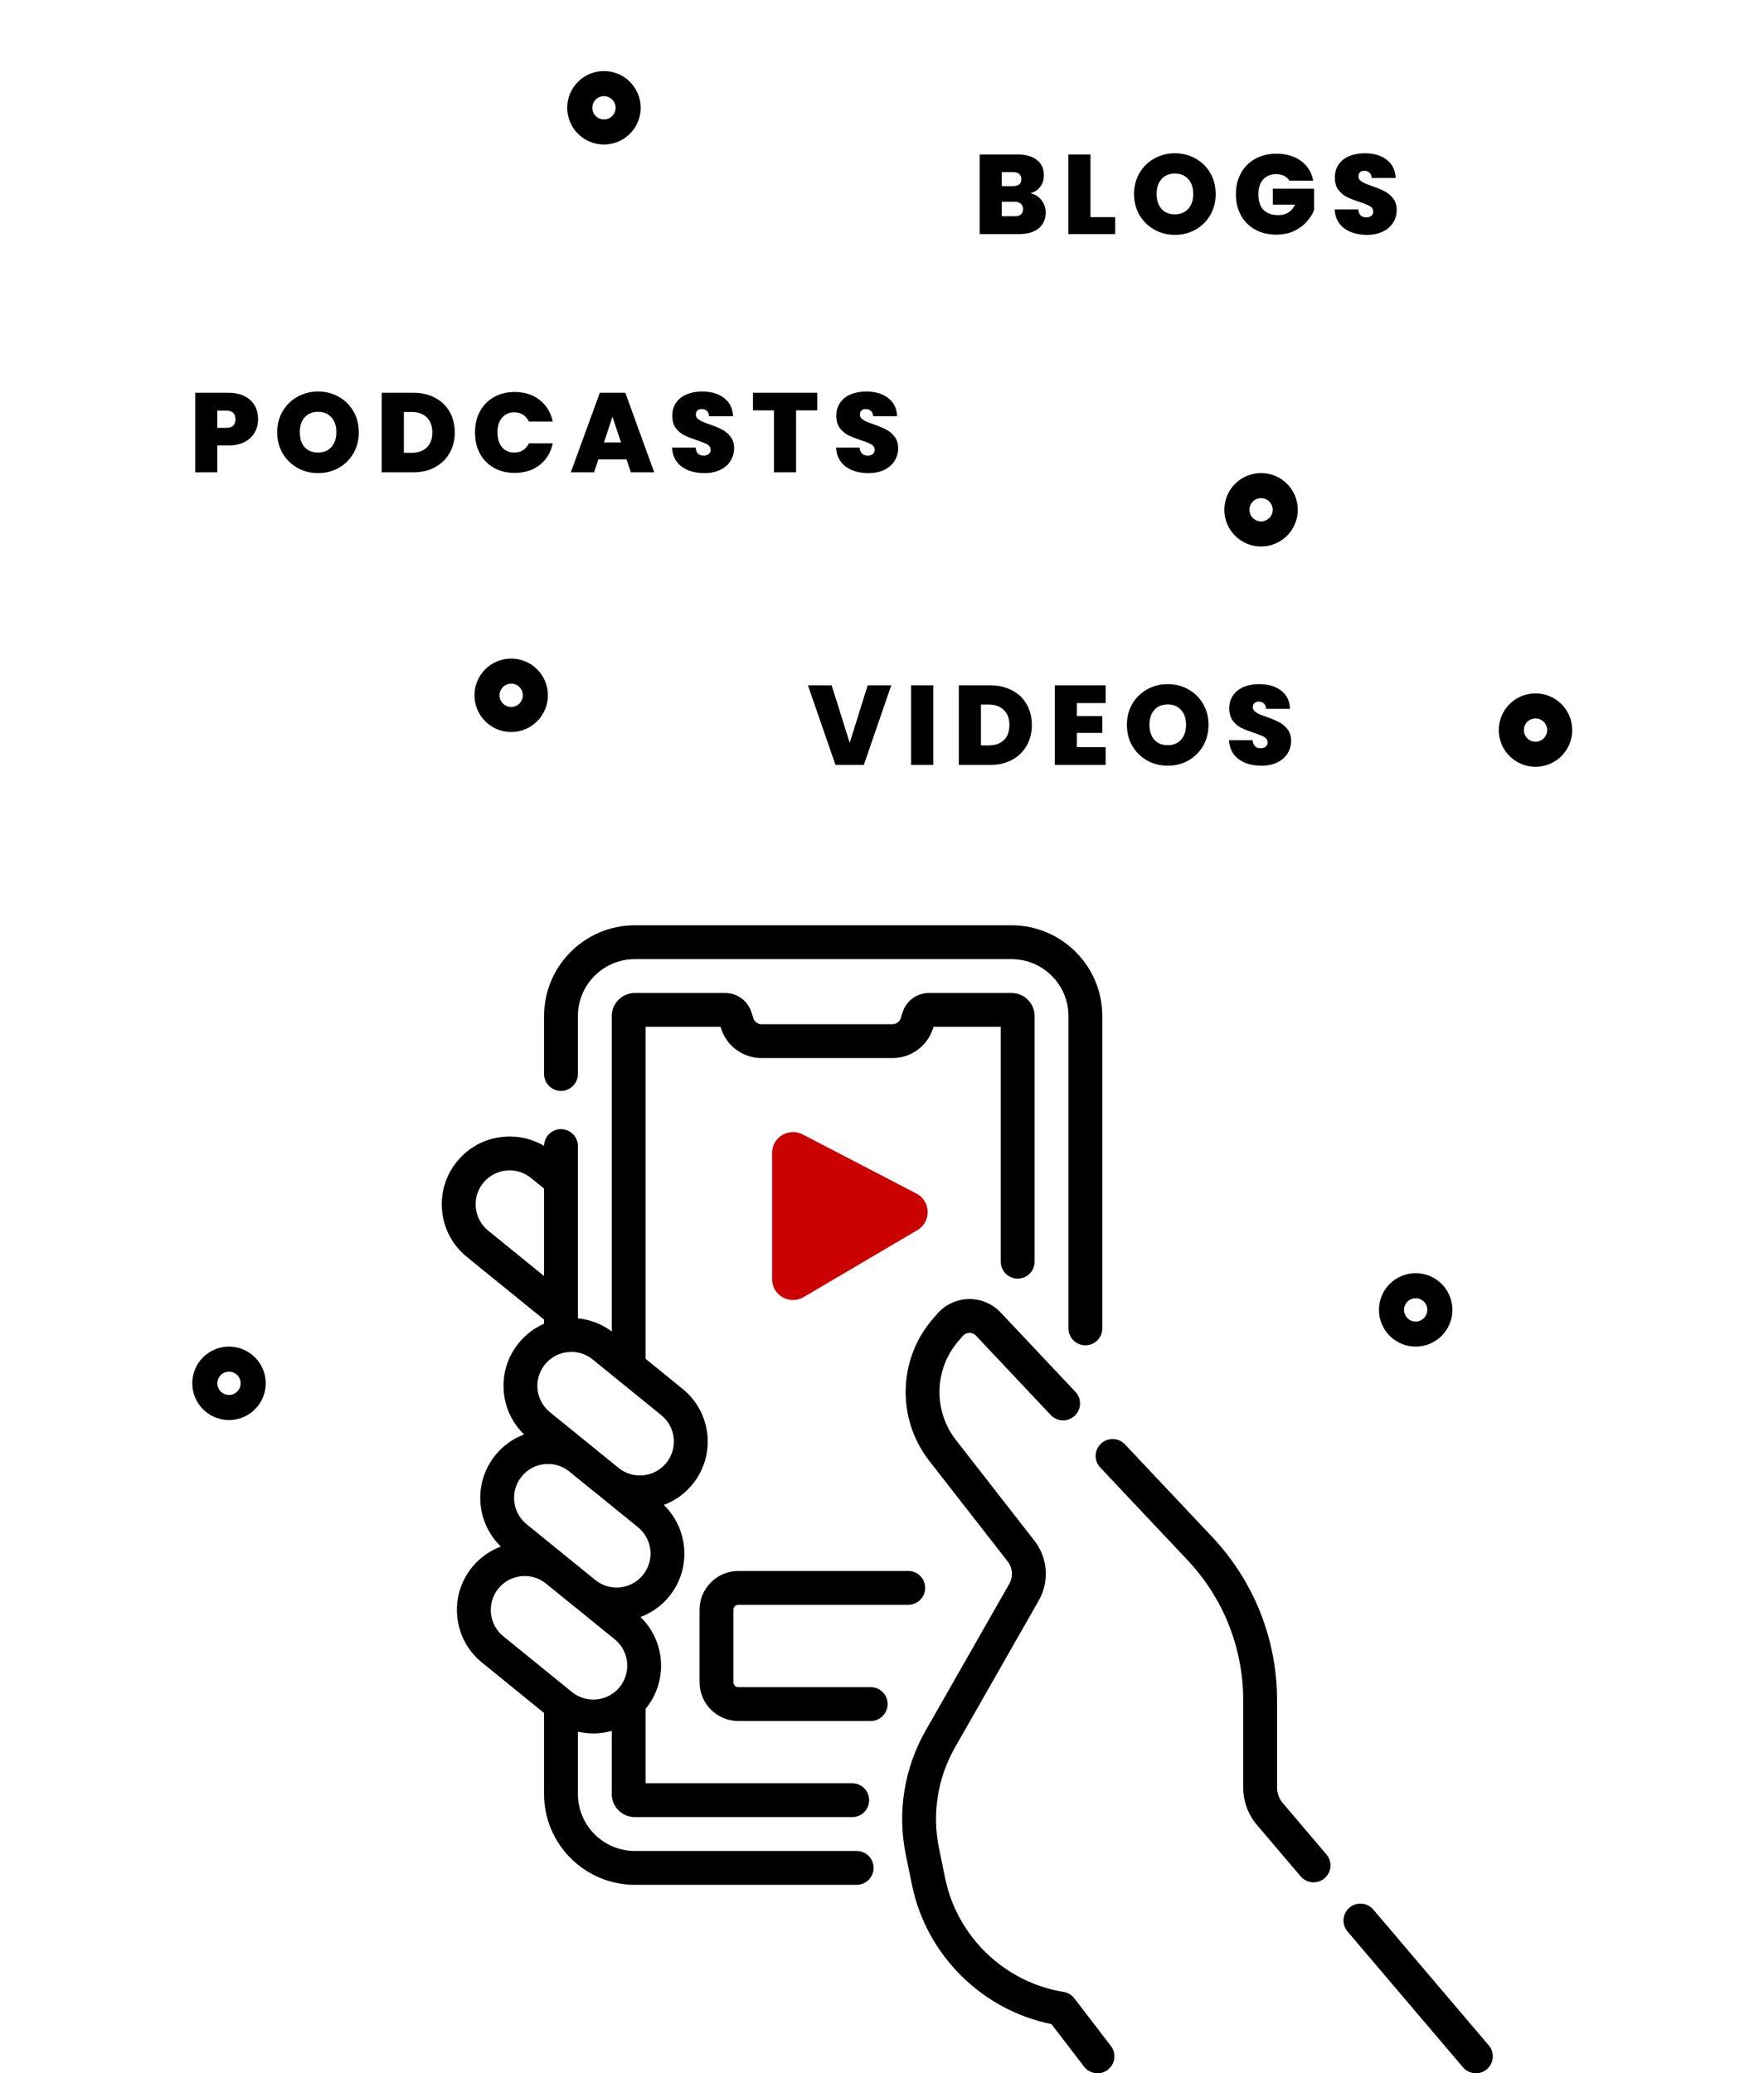 <svg width="422" height="496" viewBox="0 0 422 496" fill="none" xmlns="http://www.w3.org/2000/svg">
<rect width="422" height="496" fill="white"/>
<g clip-path="url(#clip0)">
<path d="M204.936 442.817H151.876C144.363 442.817 138.251 436.705 138.251 429.191V414.271C139.443 414.549 140.667 414.703 141.909 414.703C142.474 414.703 143.043 414.673 143.613 414.614C144.548 414.517 145.462 414.338 146.349 414.089V429.191C146.349 432.239 148.828 434.719 151.876 434.719H203.874C206.11 434.719 207.922 432.907 207.922 430.67C207.922 428.434 206.11 426.621 203.874 426.621H154.446V408.803C154.473 408.77 154.502 408.739 154.529 408.706C159.863 402.138 159.195 392.623 153.226 386.843C155.833 385.866 158.224 384.211 160.102 381.899C165.436 375.33 164.768 365.816 158.799 360.036C161.406 359.059 163.796 357.404 165.674 355.092C168.405 351.729 169.663 347.504 169.216 343.196C168.769 338.888 166.671 335.01 163.308 332.28L154.446 325.083V245.654H172.373L172.49 246.02C173.839 250.271 177.741 253.127 182.201 253.127H213.494C217.954 253.127 221.856 250.272 223.206 246.02L223.323 245.654H239.413V301.842C239.413 304.078 241.225 305.89 243.462 305.89C245.698 305.89 247.51 304.078 247.51 301.842V243.084C247.51 240.036 245.031 237.557 241.983 237.557H222.232C219.341 237.557 216.81 239.409 215.935 242.165L215.489 243.571C215.212 244.443 214.411 245.03 213.495 245.03H182.202C181.287 245.03 180.486 244.443 180.209 243.571L179.763 242.165C178.888 239.409 176.358 237.557 173.466 237.557H151.876C148.828 237.557 146.349 240.037 146.349 243.084V318.528C143.956 316.746 141.171 315.676 138.251 315.396V274.185C138.251 271.949 136.438 270.136 134.202 270.136C131.979 270.136 130.177 271.927 130.155 274.145C127.182 272.38 123.735 271.617 120.233 271.98C115.924 272.427 112.048 274.525 109.317 277.888C106.587 281.25 105.329 285.475 105.775 289.784C106.222 294.092 108.32 297.969 111.683 300.699L130.153 315.698V316.687C127.816 317.71 125.739 319.279 124.084 321.317C121.353 324.68 120.095 328.905 120.542 333.213C120.938 337.041 122.642 340.525 125.374 343.171C122.712 344.17 120.351 345.859 118.51 348.124C113.175 354.695 113.844 364.211 119.816 369.991C117.208 370.967 114.816 372.618 112.937 374.931C110.206 378.294 108.948 382.519 109.395 386.828C109.842 391.136 111.94 395.013 115.303 397.744L130.153 409.802V429.191C130.153 441.169 139.897 450.914 151.875 450.914H204.936C207.172 450.914 208.985 449.102 208.985 446.865C208.985 444.628 207.173 442.817 204.936 442.817V442.817ZM116.788 294.413C115.104 293.046 114.054 291.105 113.83 288.948C113.606 286.791 114.236 284.676 115.603 282.992C116.97 281.309 118.911 280.259 121.069 280.034C123.224 279.809 125.341 280.439 127.024 281.807L130.153 284.348V305.266L116.788 294.413ZM130.37 326.421C131.737 324.738 133.678 323.688 135.836 323.464C136.121 323.434 136.405 323.419 136.689 323.419C138.544 323.419 140.331 324.051 141.792 325.237L158.205 338.565C159.888 339.932 160.939 341.873 161.163 344.03C161.386 346.187 160.757 348.302 159.39 349.986C156.568 353.461 151.445 353.994 147.969 351.17L131.555 337.842C129.872 336.475 128.821 334.534 128.597 332.377C128.373 330.22 129.003 328.105 130.37 326.421V326.421ZM124.797 353.229C126.164 351.546 128.105 350.496 130.263 350.271C132.33 350.059 134.356 350.635 136.004 351.887L142.863 357.457C142.941 357.52 143.023 357.573 143.101 357.634L152.631 365.373C156.107 368.195 156.638 373.319 153.816 376.794C150.993 380.269 145.87 380.801 142.394 377.978L125.981 364.65C122.506 361.828 121.975 356.705 124.797 353.229V353.229ZM117.451 385.992C117.228 383.836 117.857 381.721 119.224 380.037C120.827 378.064 123.171 377.039 125.535 377.039C127.238 377.039 128.948 377.578 130.4 378.67L137.29 384.265C137.369 384.33 137.453 384.383 137.533 384.445L147.059 392.181C150.534 395.003 151.066 400.127 148.243 403.602C146.876 405.285 144.935 406.335 142.778 406.559C140.621 406.782 138.506 406.153 136.822 404.786L120.409 391.458C118.725 390.091 117.675 388.15 117.451 385.992V385.992Z" fill="black"/>
<path d="M134.202 260.98C136.438 260.98 138.251 259.167 138.251 256.931V243.084C138.251 235.571 144.364 229.459 151.876 229.459H241.983C249.496 229.459 255.608 235.571 255.608 243.084V317.797C255.608 320.033 257.42 321.846 259.657 321.846C261.893 321.846 263.705 320.033 263.705 317.797V243.084C263.706 231.106 253.961 221.361 241.983 221.361H151.876C139.898 221.361 130.153 231.106 130.153 243.084V256.93C130.153 259.167 131.966 260.98 134.202 260.98V260.98Z" fill="black"/>
<path d="M356.158 489.33L328.535 456.837C327.087 455.133 324.532 454.926 322.828 456.374C321.125 457.823 320.917 460.378 322.366 462.081L349.989 494.575C350.789 495.517 351.929 496.001 353.076 496.001C354.002 496.001 354.934 495.685 355.696 495.037C357.399 493.589 357.606 491.033 356.158 489.33Z" fill="black"/>
<path d="M257.018 478.077C256.39 477.256 255.472 476.708 254.451 476.542C240.375 474.267 228.989 463.353 226.121 449.386L224.628 442.119C222.94 433.897 224.299 425.353 228.456 418.061L248.485 382.923C251.09 378.353 250.683 372.721 247.449 368.572L228.69 344.508C223.201 337.468 223.476 327.476 229.343 320.749L230.346 319.599C230.882 318.984 231.549 318.881 231.899 318.874C232.257 318.863 232.919 318.945 233.478 319.538L251.379 338.531C252.913 340.159 255.475 340.233 257.103 338.7C258.73 337.166 258.806 334.604 257.272 332.976L239.371 313.984C237.399 311.891 234.619 310.718 231.743 310.778C228.867 310.833 226.134 312.108 224.243 314.275L223.241 315.425C214.83 325.069 214.436 339.393 222.303 349.486L241.063 373.55C242.271 375.1 242.423 377.205 241.45 378.912L221.421 414.05C216.29 423.052 214.612 433.599 216.696 443.748L218.189 451.015C221.619 467.718 234.915 480.883 251.541 484.242L259.339 494.415C260.136 495.455 261.339 496.001 262.555 496.001C263.414 496.001 264.281 495.728 265.015 495.165C266.79 493.805 267.126 491.263 265.766 489.489L257.018 478.077Z" fill="black"/>
<path d="M306.875 431.354C305.995 430.32 305.511 429.003 305.511 427.646V406.801C305.511 392.198 299.995 378.305 289.98 367.678L269.112 345.538C267.579 343.911 265.016 343.836 263.388 345.369C261.761 346.903 261.686 349.466 263.219 351.093L284.087 373.233C292.68 382.351 297.413 394.272 297.413 406.801V427.646C297.413 430.923 298.582 434.102 300.705 436.6L311.153 448.891C311.954 449.833 313.094 450.318 314.24 450.318C315.167 450.318 316.098 450.002 316.861 449.354C318.564 447.906 318.772 445.351 317.323 443.647L306.875 431.354Z" fill="black"/>
<path d="M208.301 403.627H176.634C175.981 403.627 175.448 403.095 175.448 402.441V385.117C175.448 384.462 175.981 383.931 176.634 383.931H217.277C219.513 383.931 221.326 382.118 221.326 379.882C221.326 377.645 219.513 375.833 217.277 375.833H176.634C171.516 375.833 167.351 379.998 167.351 385.117V402.441C167.351 407.56 171.516 411.725 176.634 411.725H208.301C210.537 411.725 212.35 409.912 212.35 407.676C212.35 405.439 210.537 403.627 208.301 403.627Z" fill="black"/>
<path d="M184.707 306.009V275.83C184.707 272.079 188.684 269.664 192.012 271.393L219.233 285.54C222.718 287.352 222.849 292.291 219.464 294.285L192.244 310.317C188.911 312.281 184.707 309.877 184.707 306.009Z" fill="#CB0000"/>
</g>
<path d="M246.515 46.226C247.631 46.478 248.513 47.036 249.161 47.9C249.827 48.746 250.16 49.718 250.16 50.816C250.16 52.436 249.602 53.705 248.486 54.623C247.37 55.541 245.804 56 243.788 56H234.365V36.965H243.491C245.435 36.965 246.956 37.397 248.054 38.261C249.17 39.125 249.728 40.34 249.728 41.906C249.728 43.022 249.431 43.958 248.837 44.714C248.261 45.452 247.487 45.956 246.515 46.226ZM239.657 44.525H242.33C243.662 44.525 244.328 43.976 244.328 42.878C244.328 41.744 243.662 41.177 242.33 41.177H239.657V44.525ZM242.735 51.734C244.067 51.734 244.733 51.176 244.733 50.06C244.733 49.484 244.553 49.043 244.193 48.737C243.851 48.431 243.356 48.278 242.708 48.278H239.657V51.734H242.735ZM260.876 51.95H266.789V56H255.584V36.965H260.876V51.95ZM281.078 56.189C279.296 56.189 277.658 55.775 276.164 54.947C274.67 54.101 273.482 52.94 272.6 51.464C271.736 49.97 271.304 48.287 271.304 46.415C271.304 44.543 271.736 42.869 272.6 41.393C273.482 39.899 274.67 38.738 276.164 37.91C277.658 37.082 279.296 36.668 281.078 36.668C282.878 36.668 284.516 37.082 285.992 37.91C287.486 38.738 288.665 39.899 289.529 41.393C290.393 42.869 290.825 44.543 290.825 46.415C290.825 48.287 290.393 49.97 289.529 51.464C288.665 52.94 287.486 54.101 285.992 54.947C284.498 55.775 282.86 56.189 281.078 56.189ZM281.078 51.275C282.428 51.275 283.49 50.834 284.264 49.952C285.056 49.07 285.452 47.891 285.452 46.415C285.452 44.903 285.056 43.715 284.264 42.851C283.49 41.969 282.428 41.528 281.078 41.528C279.71 41.528 278.639 41.969 277.865 42.851C277.091 43.715 276.704 44.903 276.704 46.415C276.704 47.909 277.091 49.097 277.865 49.979C278.639 50.843 279.71 51.275 281.078 51.275ZM308.459 43.229C308.153 42.725 307.73 42.338 307.19 42.068C306.668 41.798 306.047 41.663 305.327 41.663C303.995 41.663 302.942 42.095 302.168 42.959C301.412 43.823 301.034 44.984 301.034 46.442C301.034 48.08 301.439 49.331 302.249 50.195C303.077 51.041 304.274 51.464 305.84 51.464C307.694 51.464 309.017 50.627 309.809 48.953H304.49V45.146H314.372V50.276C313.958 51.284 313.346 52.229 312.536 53.111C311.744 53.993 310.736 54.722 309.512 55.298C308.288 55.856 306.893 56.135 305.327 56.135C303.419 56.135 301.727 55.73 300.251 54.92C298.793 54.092 297.659 52.949 296.849 51.491C296.057 50.015 295.661 48.332 295.661 46.442C295.661 44.57 296.057 42.905 296.849 41.447C297.659 39.971 298.793 38.828 300.251 38.018C301.709 37.19 303.392 36.776 305.3 36.776C307.694 36.776 309.674 37.352 311.24 38.504C312.806 39.656 313.778 41.231 314.156 43.229H308.459ZM327.03 56.189C324.816 56.189 322.998 55.667 321.576 54.623C320.154 53.561 319.389 52.049 319.281 50.087H324.924C324.978 50.753 325.176 51.239 325.518 51.545C325.86 51.851 326.301 52.004 326.841 52.004C327.327 52.004 327.723 51.887 328.029 51.653C328.353 51.401 328.515 51.059 328.515 50.627C328.515 50.069 328.254 49.637 327.732 49.331C327.21 49.025 326.364 48.683 325.194 48.305C323.952 47.891 322.944 47.495 322.17 47.117C321.414 46.721 320.748 46.154 320.172 45.416C319.614 44.66 319.335 43.679 319.335 42.473C319.335 41.249 319.641 40.205 320.253 39.341C320.865 38.459 321.711 37.793 322.791 37.343C323.871 36.893 325.095 36.668 326.463 36.668C328.677 36.668 330.441 37.19 331.755 38.234C333.087 39.26 333.798 40.709 333.888 42.581H328.137C328.119 42.005 327.939 41.573 327.597 41.285C327.273 40.997 326.85 40.853 326.328 40.853C325.932 40.853 325.608 40.97 325.356 41.204C325.104 41.438 324.978 41.771 324.978 42.203C324.978 42.563 325.113 42.878 325.383 43.148C325.671 43.4 326.022 43.625 326.436 43.823C326.85 44.003 327.462 44.237 328.272 44.525C329.478 44.939 330.468 45.353 331.242 45.767C332.034 46.163 332.709 46.73 333.267 47.468C333.843 48.188 334.131 49.106 334.131 50.222C334.131 51.356 333.843 52.373 333.267 53.273C332.709 54.173 331.89 54.884 330.81 55.406C329.748 55.928 328.488 56.189 327.03 56.189Z" fill="black"/>
<path d="M213.212 163.965L206.651 183H199.874L193.286 163.965H198.956L203.276 177.708L207.569 163.965H213.212ZM223.258 163.965V183H217.966V163.965H223.258ZM236.91 163.965C238.908 163.965 240.654 164.37 242.148 165.18C243.66 165.972 244.821 167.088 245.631 168.528C246.441 169.968 246.846 171.615 246.846 173.469C246.846 175.305 246.432 176.943 245.604 178.383C244.794 179.823 243.633 180.957 242.121 181.785C240.627 182.595 238.89 183 236.91 183H229.377V163.965H236.91ZM236.505 178.329C238.053 178.329 239.268 177.906 240.15 177.06C241.032 176.214 241.473 175.017 241.473 173.469C241.473 171.903 241.032 170.697 240.15 169.851C239.268 168.987 238.053 168.555 236.505 168.555H234.669V178.329H236.505ZM257.628 168.204V171.309H263.703V175.332H257.628V178.761H264.513V183H252.336V163.965H264.513V168.204H257.628ZM279.359 183.189C277.577 183.189 275.939 182.775 274.445 181.947C272.951 181.101 271.763 179.94 270.881 178.464C270.017 176.97 269.585 175.287 269.585 173.415C269.585 171.543 270.017 169.869 270.881 168.393C271.763 166.899 272.951 165.738 274.445 164.91C275.939 164.082 277.577 163.668 279.359 163.668C281.159 163.668 282.797 164.082 284.273 164.91C285.767 165.738 286.946 166.899 287.81 168.393C288.674 169.869 289.106 171.543 289.106 173.415C289.106 175.287 288.674 176.97 287.81 178.464C286.946 179.94 285.767 181.101 284.273 181.947C282.779 182.775 281.141 183.189 279.359 183.189ZM279.359 178.275C280.709 178.275 281.771 177.834 282.545 176.952C283.337 176.07 283.733 174.891 283.733 173.415C283.733 171.903 283.337 170.715 282.545 169.851C281.771 168.969 280.709 168.528 279.359 168.528C277.991 168.528 276.92 168.969 276.146 169.851C275.372 170.715 274.985 171.903 274.985 173.415C274.985 174.909 275.372 176.097 276.146 176.979C276.92 177.843 277.991 178.275 279.359 178.275ZM301.772 183.189C299.558 183.189 297.74 182.667 296.318 181.623C294.896 180.561 294.131 179.049 294.023 177.087H299.666C299.72 177.753 299.918 178.239 300.26 178.545C300.602 178.851 301.043 179.004 301.583 179.004C302.069 179.004 302.465 178.887 302.771 178.653C303.095 178.401 303.257 178.059 303.257 177.627C303.257 177.069 302.996 176.637 302.474 176.331C301.952 176.025 301.106 175.683 299.936 175.305C298.694 174.891 297.686 174.495 296.912 174.117C296.156 173.721 295.49 173.154 294.914 172.416C294.356 171.66 294.077 170.679 294.077 169.473C294.077 168.249 294.383 167.205 294.995 166.341C295.607 165.459 296.453 164.793 297.533 164.343C298.613 163.893 299.837 163.668 301.205 163.668C303.419 163.668 305.183 164.19 306.497 165.234C307.829 166.26 308.54 167.709 308.63 169.581H302.879C302.861 169.005 302.681 168.573 302.339 168.285C302.015 167.997 301.592 167.853 301.07 167.853C300.674 167.853 300.35 167.97 300.098 168.204C299.846 168.438 299.72 168.771 299.72 169.203C299.72 169.563 299.855 169.878 300.125 170.148C300.413 170.4 300.764 170.625 301.178 170.823C301.592 171.003 302.204 171.237 303.014 171.525C304.22 171.939 305.21 172.353 305.984 172.767C306.776 173.163 307.451 173.73 308.009 174.468C308.585 175.188 308.873 176.106 308.873 177.222C308.873 178.356 308.585 179.373 308.009 180.273C307.451 181.173 306.632 181.884 305.552 182.406C304.49 182.928 303.23 183.189 301.772 183.189Z" fill="black"/>
<path d="M61.736 100.31C61.736 101.462 61.466 102.515 60.926 103.469C60.404 104.405 59.603 105.161 58.523 105.737C57.461 106.295 56.156 106.574 54.608 106.574H51.989V113H46.697V93.965H54.608C56.138 93.965 57.434 94.235 58.496 94.775C59.576 95.315 60.386 96.062 60.926 97.016C61.466 97.97 61.736 99.068 61.736 100.31ZM54.095 102.362C55.589 102.362 56.336 101.678 56.336 100.31C56.336 98.924 55.589 98.231 54.095 98.231H51.989V102.362H54.095ZM76.093 113.189C74.311 113.189 72.673 112.775 71.179 111.947C69.685 111.101 68.497 109.94 67.615 108.464C66.751 106.97 66.319 105.287 66.319 103.415C66.319 101.543 66.751 99.869 67.615 98.393C68.497 96.899 69.685 95.738 71.179 94.91C72.673 94.082 74.311 93.668 76.093 93.668C77.893 93.668 79.531 94.082 81.007 94.91C82.501 95.738 83.68 96.899 84.544 98.393C85.408 99.869 85.84 101.543 85.84 103.415C85.84 105.287 85.408 106.97 84.544 108.464C83.68 109.94 82.501 111.101 81.007 111.947C79.513 112.775 77.875 113.189 76.093 113.189ZM76.093 108.275C77.443 108.275 78.505 107.834 79.279 106.952C80.071 106.07 80.467 104.891 80.467 103.415C80.467 101.903 80.071 100.715 79.279 99.851C78.505 98.969 77.443 98.528 76.093 98.528C74.725 98.528 73.654 98.969 72.88 99.851C72.106 100.715 71.719 101.903 71.719 103.415C71.719 104.909 72.106 106.097 72.88 106.979C73.654 107.843 74.725 108.275 76.093 108.275ZM98.857 93.965C100.855 93.965 102.601 94.37 104.095 95.18C105.607 95.972 106.768 97.088 107.578 98.528C108.388 99.968 108.793 101.615 108.793 103.469C108.793 105.305 108.379 106.943 107.551 108.383C106.741 109.823 105.58 110.957 104.068 111.785C102.574 112.595 100.837 113 98.857 113H91.324V93.965H98.857ZM98.452 108.329C100 108.329 101.215 107.906 102.097 107.06C102.979 106.214 103.42 105.017 103.42 103.469C103.42 101.903 102.979 100.697 102.097 99.851C101.215 98.987 100 98.555 98.452 98.555H96.616V108.329H98.452ZM113.635 103.442C113.635 101.57 114.022 99.905 114.796 98.447C115.588 96.971 116.704 95.828 118.144 95.018C119.584 94.19 121.24 93.776 123.112 93.776C125.488 93.776 127.486 94.415 129.106 95.693C130.726 96.953 131.77 98.672 132.238 100.85H126.541C126.199 100.13 125.722 99.581 125.11 99.203C124.516 98.825 123.823 98.636 123.031 98.636C121.807 98.636 120.826 99.077 120.088 99.959C119.368 100.823 119.008 101.984 119.008 103.442C119.008 104.918 119.368 106.097 120.088 106.979C120.826 107.843 121.807 108.275 123.031 108.275C123.823 108.275 124.516 108.086 125.11 107.708C125.722 107.33 126.199 106.781 126.541 106.061H132.238C131.77 108.239 130.726 109.967 129.106 111.245C127.486 112.505 125.488 113.135 123.112 113.135C121.24 113.135 119.584 112.73 118.144 111.92C116.704 111.092 115.588 109.949 114.796 108.491C114.022 107.015 113.635 105.332 113.635 103.442ZM149.891 109.895H143.141L142.115 113H136.553L143.492 93.965H149.594L156.506 113H150.917L149.891 109.895ZM148.568 105.845L146.516 99.689L144.491 105.845H148.568ZM168.518 113.189C166.304 113.189 164.486 112.667 163.064 111.623C161.642 110.561 160.877 109.049 160.769 107.087H166.412C166.466 107.753 166.664 108.239 167.006 108.545C167.348 108.851 167.789 109.004 168.329 109.004C168.815 109.004 169.211 108.887 169.517 108.653C169.841 108.401 170.003 108.059 170.003 107.627C170.003 107.069 169.742 106.637 169.22 106.331C168.698 106.025 167.852 105.683 166.682 105.305C165.44 104.891 164.432 104.495 163.658 104.117C162.902 103.721 162.236 103.154 161.66 102.416C161.102 101.66 160.823 100.679 160.823 99.473C160.823 98.249 161.129 97.205 161.741 96.341C162.353 95.459 163.199 94.793 164.279 94.343C165.359 93.893 166.583 93.668 167.951 93.668C170.165 93.668 171.929 94.19 173.243 95.234C174.575 96.26 175.286 97.709 175.376 99.581H169.625C169.607 99.005 169.427 98.573 169.085 98.285C168.761 97.997 168.338 97.853 167.816 97.853C167.42 97.853 167.096 97.97 166.844 98.204C166.592 98.438 166.466 98.771 166.466 99.203C166.466 99.563 166.601 99.878 166.871 100.148C167.159 100.4 167.51 100.625 167.924 100.823C168.338 101.003 168.95 101.237 169.76 101.525C170.966 101.939 171.956 102.353 172.73 102.767C173.522 103.163 174.197 103.73 174.755 104.468C175.331 105.188 175.619 106.106 175.619 107.222C175.619 108.356 175.331 109.373 174.755 110.273C174.197 111.173 173.378 111.884 172.298 112.406C171.236 112.928 169.976 113.189 168.518 113.189ZM195.521 93.965V98.177H190.445V113H185.153V98.177H180.131V93.965H195.521ZM207.766 113.189C205.552 113.189 203.734 112.667 202.312 111.623C200.89 110.561 200.125 109.049 200.017 107.087H205.66C205.714 107.753 205.912 108.239 206.254 108.545C206.596 108.851 207.037 109.004 207.577 109.004C208.063 109.004 208.459 108.887 208.765 108.653C209.089 108.401 209.251 108.059 209.251 107.627C209.251 107.069 208.99 106.637 208.468 106.331C207.946 106.025 207.1 105.683 205.93 105.305C204.688 104.891 203.68 104.495 202.906 104.117C202.15 103.721 201.484 103.154 200.908 102.416C200.35 101.66 200.071 100.679 200.071 99.473C200.071 98.249 200.377 97.205 200.989 96.341C201.601 95.459 202.447 94.793 203.527 94.343C204.607 93.893 205.831 93.668 207.199 93.668C209.413 93.668 211.177 94.19 212.491 95.234C213.823 96.26 214.534 97.709 214.624 99.581H208.873C208.855 99.005 208.675 98.573 208.333 98.285C208.009 97.997 207.586 97.853 207.064 97.853C206.668 97.853 206.344 97.97 206.092 98.204C205.84 98.438 205.714 98.771 205.714 99.203C205.714 99.563 205.849 99.878 206.119 100.148C206.407 100.4 206.758 100.625 207.172 100.823C207.586 101.003 208.198 101.237 209.008 101.525C210.214 101.939 211.204 102.353 211.978 102.767C212.77 103.163 213.445 103.73 214.003 104.468C214.579 105.188 214.867 106.106 214.867 107.222C214.867 108.356 214.579 109.373 214.003 110.273C213.445 111.173 212.626 111.884 211.546 112.406C210.484 112.928 209.224 113.189 207.766 113.189Z" fill="black"/>
<circle cx="338.671" cy="313.37" r="5.785" fill="white" stroke="black" stroke-width="6"/>
<circle cx="122.289" cy="166.34" r="5.785" fill="white" stroke="black" stroke-width="6"/>
<circle cx="54.785" cy="330.939" r="5.785" fill="white" stroke="black" stroke-width="6"/>
<circle cx="301.682" cy="121.955" r="5.785" fill="white" stroke="black" stroke-width="6"/>
<circle cx="144.482" cy="25.785" r="5.785" fill="white" stroke="black" stroke-width="6"/>
<circle cx="367.337" cy="174.663" r="5.785" fill="white" stroke="black" stroke-width="6"/>
<defs>
<clipPath id="clip0">
<rect width="274.639" height="274.639" fill="white" transform="translate(94.085 221.361)"/>
</clipPath>
</defs>
</svg>
